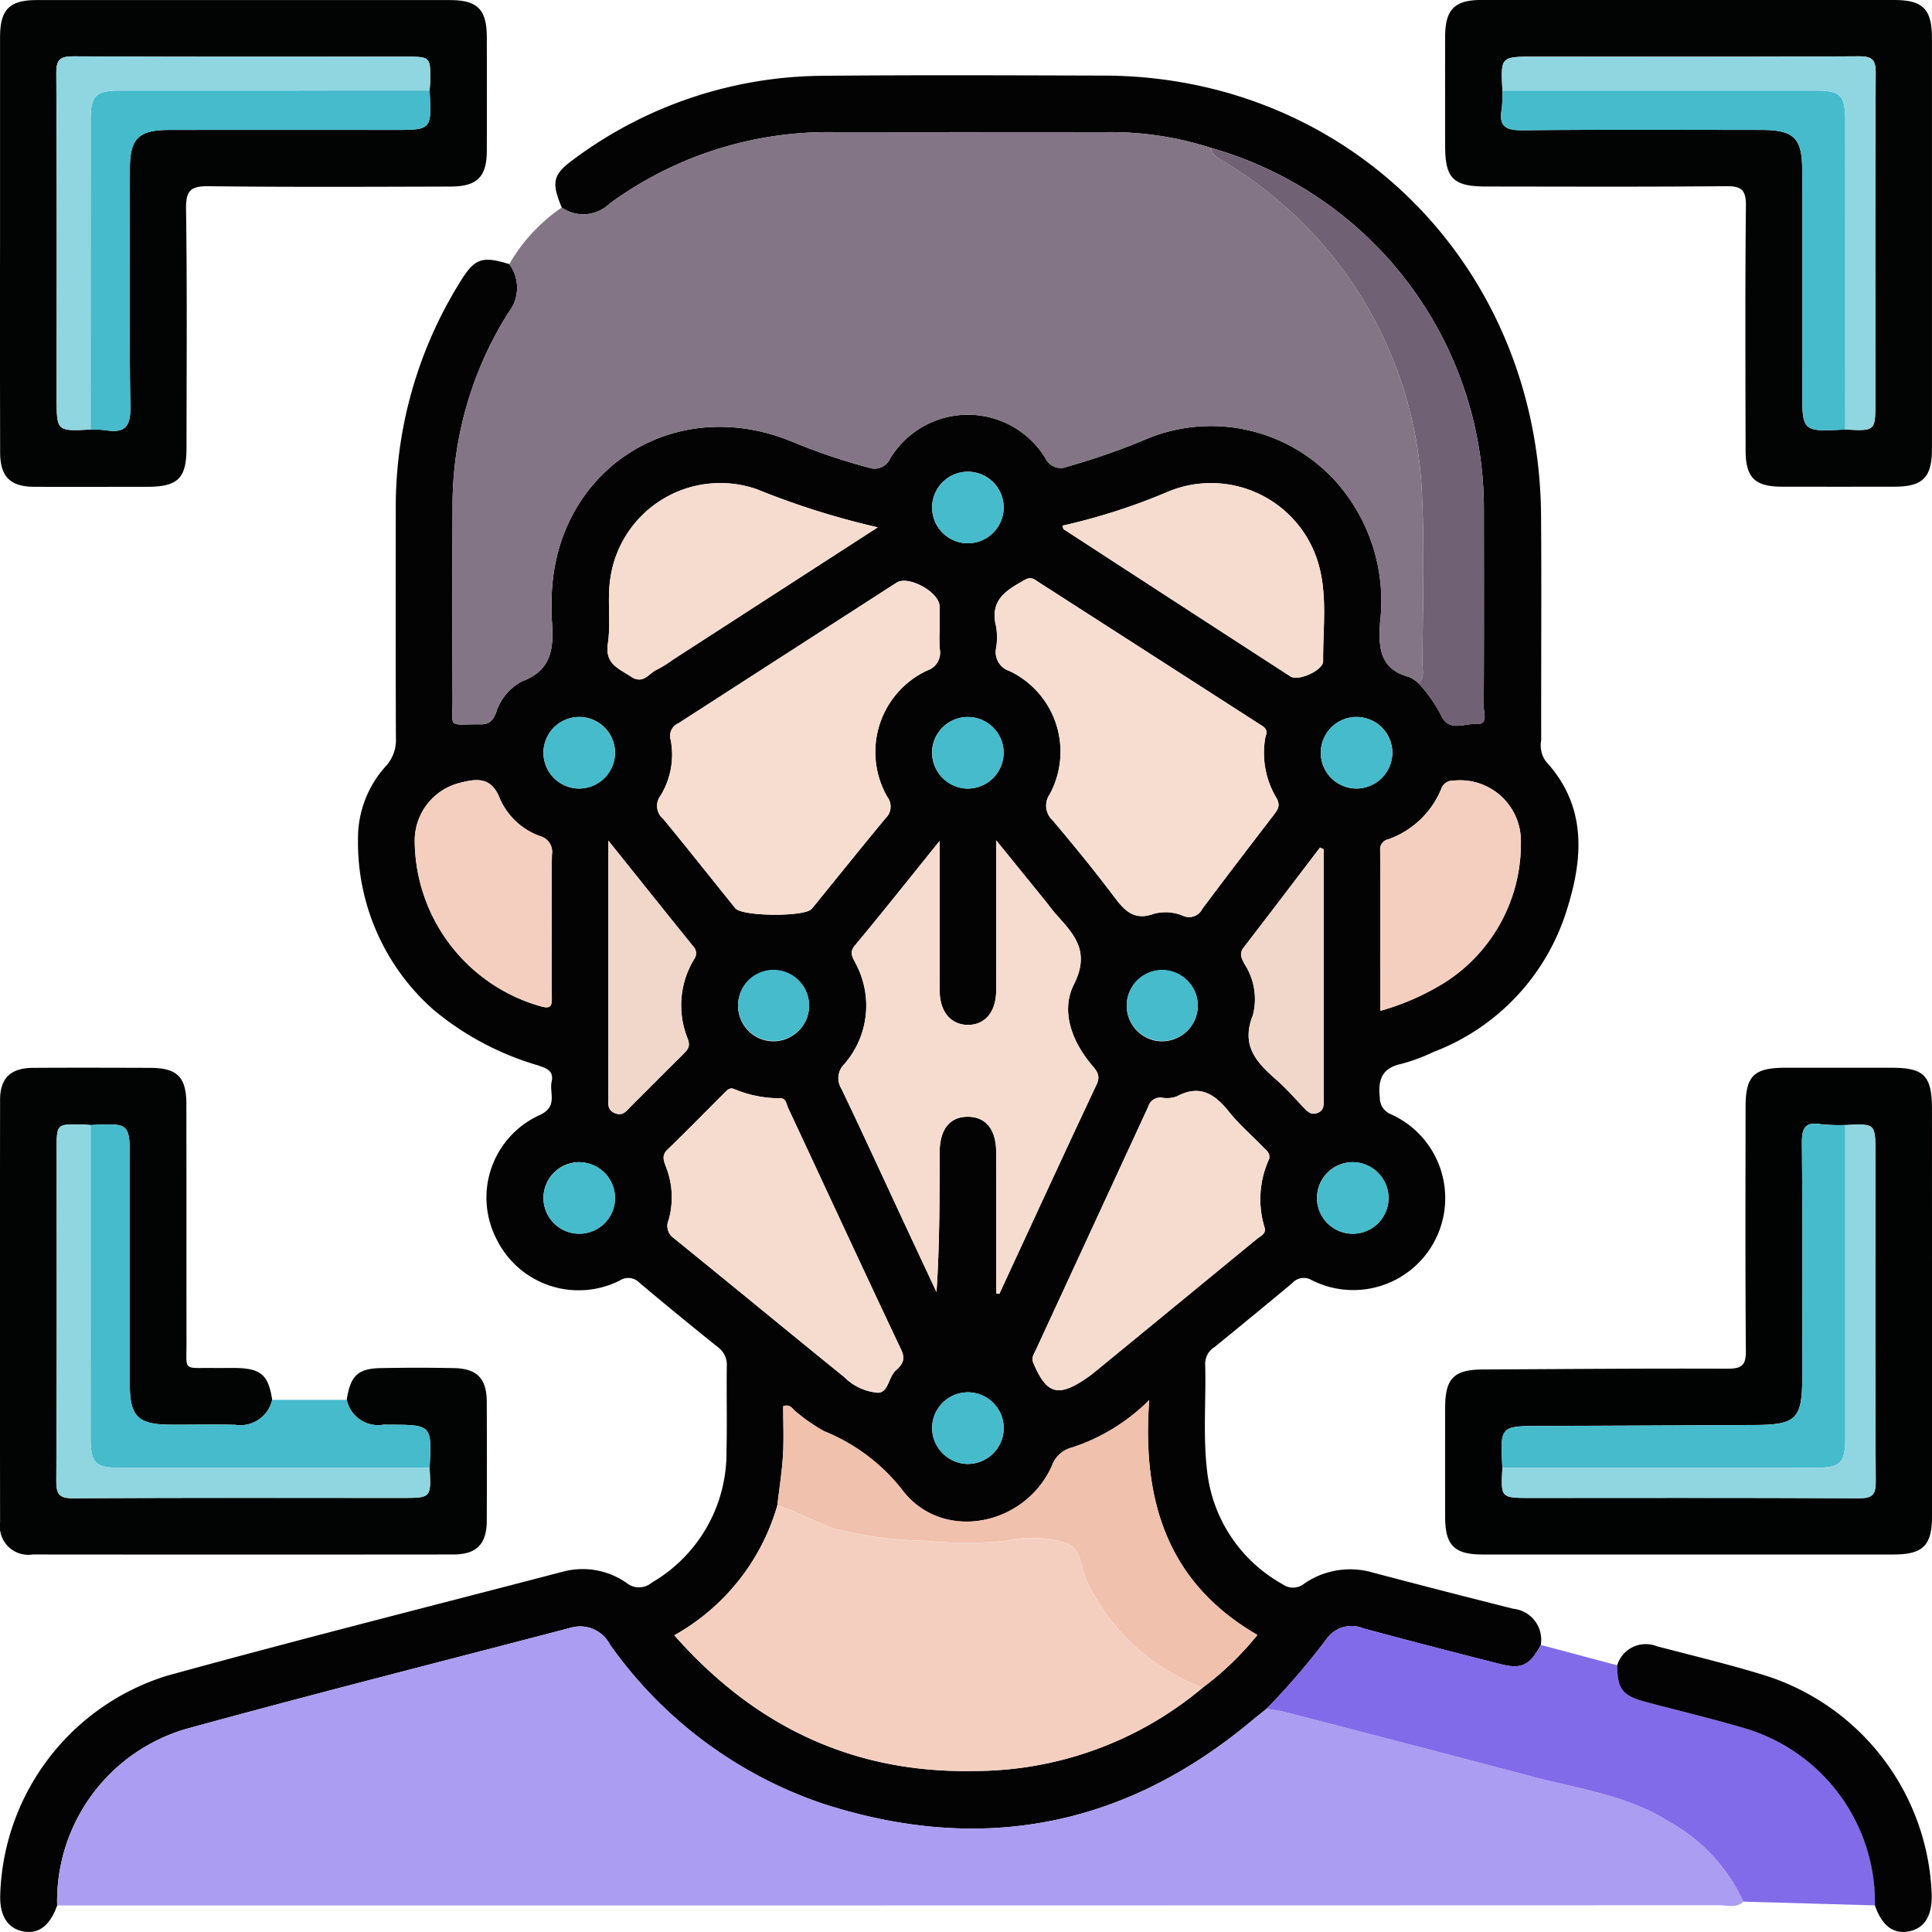 <svg xmlns="http://www.w3.org/2000/svg" width="124.152" height="124.15" viewBox="0 0 124.152 124.15">
  <g id="Grupo_86281" data-name="Grupo 86281" transform="translate(-2040.147 -536.025)">
    <path id="Trazado_128800" data-name="Trazado 128800" d="M2043.833,663.586c-.458,1.285-1.168,1.84-2.142,1.675-1-.17-1.536-.965-1.519-2.265a15.221,15.221,0,0,1,10.736-14.176c8.425-2.32,16.9-4.456,25.355-6.664a4.919,4.919,0,0,1,4.163.706,1.263,1.263,0,0,0,1.619-.022,9.636,9.636,0,0,0,4.8-8.435c.044-1.816-.005-3.634.019-5.451a1.409,1.409,0,0,0-.567-1.243q-2.554-2.041-5.054-4.148a.989.989,0,0,0-1.258-.134,5.876,5.876,0,0,1-7.924-2.677,5.816,5.816,0,0,1,2.8-7.965c1.17-.559.586-1.406.748-2.139s-.387-.872-.886-1.049a18.624,18.624,0,0,1-6.676-3.544,14.334,14.334,0,0,1-4.882-10.92,6.9,6.9,0,0,1,1.786-4.758,2.488,2.488,0,0,0,.65-1.844c-.021-4.927-.013-9.854-.009-14.78a27.334,27.334,0,0,1,4.114-14.462c.949-1.556,1.419-1.72,3.183-1.178a2.566,2.566,0,0,1-.064,3.124,23.233,23.233,0,0,0-3.584,12.51q-.031,6.119,0,12.238c.011,2.063-.372,1.672,1.819,1.7.554.008.771-.264.965-.714a3.468,3.468,0,0,1,1.644-2.034c2.155-.783,2.059-2.438,1.937-4.185-.022-.322,0-.646,0-.969.042-8.311,7.742-13.436,15.443-10.266a38.04,38.04,0,0,0,4.921,1.668,1.092,1.092,0,0,0,1.38-.561,5.841,5.841,0,0,1,10-.024,1.076,1.076,0,0,0,1.384.53,42.9,42.9,0,0,0,5.022-1.748,10.8,10.8,0,0,1,12.206,2.655,11.551,11.551,0,0,1,2.886,9.075c-.109,1.623-.046,3.024,1.867,3.532a2.254,2.254,0,0,1,.6.4,9.394,9.394,0,0,1,1.453,2.067c.5,1.091,1.5.5,2.262.555.784.057.472-.711.475-1.115.024-4.282.013-8.564.011-12.846a24.109,24.109,0,0,0-17.525-23.057,21.074,21.074,0,0,0-6.791-1.016c-5.817-.005-11.635,0-17.452,0a23.774,23.774,0,0,0-14.4,4.583,2.441,2.441,0,0,1-3.089.265c-.7-1.71-.582-2.143.953-3.242a27.091,27.091,0,0,1,15.82-5.227c6.019-.058,12.039-.029,18.058-.014,15.791.038,27.981,12.3,28.1,28.278.035,4.807,0,9.614.009,14.422a1.772,1.772,0,0,0,.3,1.371c2.6,2.827,2.421,6.108,1.379,9.436a14.28,14.28,0,0,1-8.606,9.238,11.79,11.79,0,0,1-2.034.757c-1.255.262-1.54,1.006-1.41,2.165a1.132,1.132,0,0,0,.71,1.077,5.908,5.908,0,1,1-5.093,10.658.994.994,0,0,0-1.258.208q-2.468,2.052-4.956,4.079a1.275,1.275,0,0,0-.626,1.086c.067,2.3-.149,4.61.125,6.9a9.522,9.522,0,0,0,4.849,7.271,1.142,1.142,0,0,0,1.414-.055,5.2,5.2,0,0,1,4.4-.689q4.5,1.188,9.012,2.321a2,2,0,0,1,1.767,2.326c-.709,1.317-1.219,1.581-2.623,1.225-2.929-.742-5.854-1.5-8.771-2.287a1.959,1.959,0,0,0-2.366.669,46.045,46.045,0,0,1-3.857,4.491c-.312.252-.629.5-.937.755-8.223,6.889-17.485,8.632-27.628,5.331a27.564,27.564,0,0,1-13.635-10.211,2.159,2.159,0,0,0-2.443-1.1c-8.26,2.165-16.54,4.257-24.773,6.517A11.521,11.521,0,0,0,2043.833,663.586Zm46.278-25.7a13.983,13.983,0,0,1-6.62,8.339c5.172,5.863,11.5,8.872,19.26,8.721a22.835,22.835,0,0,0,14.692-5.353,19.2,19.2,0,0,0,3.518-3.387c-5.759-3.327-7.434-8.6-6.95-15.093a12.549,12.549,0,0,1-4.936,3.042,1.856,1.856,0,0,0-1.324,1.192c-1.709,3.826-6.91,4.9-9.512,1.669a12.144,12.144,0,0,0-5.116-3.9,11.5,11.5,0,0,1-1.788-1.232c-.237-.155-.373-.557-.847-.367,0,1.033.049,2.084-.013,3.129C2090.41,635.727,2090.237,636.8,2090.112,637.885Zm14.065-13.625.2.028c2.078-4.487,4.143-8.98,6.249-13.453.276-.586.012-.871-.311-1.255-1.284-1.527-2.006-3.477-1.148-5.173,1.044-2.068.078-3.161-1.086-4.44-.271-.3-.5-.631-.759-.944-.994-1.225-1.988-2.45-3.148-3.878v1.521c0,2.706.007,5.413,0,8.12-.006,1.39-.729,2.239-1.848,2.217-1.077-.021-1.761-.845-1.785-2.159-.009-.484,0-.969,0-1.454v-8.212c-1.942,2.407-3.665,4.583-5.441,6.713-.4.482-.141.765.043,1.162a5.727,5.727,0,0,1-.719,6.459,1.265,1.265,0,0,0-.194,1.593c1.321,2.761,2.6,5.545,3.889,8.319q1.107,2.374,2.22,4.746c.2-3.019.2-5.989.2-8.958,0-1.515.671-2.332,1.858-2.306,1.13.024,1.772.831,1.776,2.268C2104.182,618.2,2104.177,621.231,2104.177,624.26Zm17.308-35.8c.214-.483-.155-.638-.459-.834q-7.066-4.544-14.133-9.087c-.249-.16-.458-.375-.859-.15-1.176.659-2.287,1.286-1.873,2.962a4.1,4.1,0,0,1,.006,1.447,1.278,1.278,0,0,0,.873,1.463,5.74,5.74,0,0,1,2.572,7.921,1.278,1.278,0,0,0,.2,1.679c1.349,1.605,2.681,3.228,3.94,4.9.672.894,1.279,1.554,2.547,1.1a2.87,2.87,0,0,1,1.905.133.945.945,0,0,0,1.215-.45c1.519-2.036,3.066-4.051,4.612-6.067.26-.339.421-.607.15-1.067A5.632,5.632,0,0,1,2121.485,588.462Zm-20.945-6.809c0-.525.017-1.05,0-1.574-.037-.9-2.007-1.98-2.757-1.5q-7.016,4.513-14.023,9.038a.879.879,0,0,0-.5,1.055,5.011,5.011,0,0,1-.659,3.611,1.077,1.077,0,0,0,.179,1.474c1.564,1.9,3.09,3.831,4.635,5.746.432.536,4.485.566,4.918.034,1.58-1.938,3.141-3.893,4.739-5.817a1.032,1.032,0,0,0,.113-1.371,5.782,5.782,0,0,1,2.55-8.119,1.2,1.2,0,0,0,.821-1.369A10.8,10.8,0,0,1,2100.539,581.653ZM2087.281,611.1c-.254-.063-.394.1-.532.234-1.229,1.226-2.44,2.469-3.689,3.674-.385.371-.257.693-.114,1.085a5.344,5.344,0,0,1,.183,3.443.942.942,0,0,0,.318,1.158c3.671,2.972,7.313,5.98,10.983,8.952a3.431,3.431,0,0,0,2.159.992c.676-.033.659-1,1.129-1.425.393-.355.665-.683.358-1.33-2.447-5.169-4.844-10.361-7.266-15.541-.11-.235-.141-.631-.484-.625A7.642,7.642,0,0,1,2087.281,611.1Zm34.439,4.5c.071-.387-.2-.55-.385-.744-.728-.755-1.534-1.446-2.186-2.26-.912-1.14-1.872-1.8-3.346-1.013a1.783,1.783,0,0,1-.953.093.811.811,0,0,0-.907.583q-3.611,7.838-7.239,15.669c-.108.235-.28.452-.144.779.833,2,1.583,2.24,3.378,1.018.167-.113.332-.23.488-.357q5.242-4.294,10.478-8.595c.236-.194.63-.342.524-.734A6.211,6.211,0,0,1,2121.72,615.6Zm-25.156-40.574a51.077,51.077,0,0,1-7.771-2.45,7.139,7.139,0,0,0-9.408,5.7c-.219,1.406.043,2.838-.163,4.223-.194,1.308.676,1.579,1.47,2.111.815.546,1.156-.211,1.682-.44a7.5,7.5,0,0,0,1.023-.637Zm11.862-.109c.058.158.06.212.085.229q7.287,4.739,14.582,9.466c.5.324,2.1-.4,2.093-.985-.018-2.127.3-4.282-.336-6.37a7.183,7.183,0,0,0-9.735-4.477A39.479,39.479,0,0,1,2108.426,574.921Zm20.431,31.18a16.046,16.046,0,0,0,4.168-1.838,10.569,10.569,0,0,0,4.869-8.96,3.908,3.908,0,0,0-4.308-4,.794.794,0,0,0-.812.54,5.758,5.758,0,0,1-3.4,3.232.647.647,0,0,0-.523.683C2128.864,599.176,2128.857,602.592,2128.857,606.1Zm-53.239-5.575c0-1.492-.023-2.984.012-4.475a1.038,1.038,0,0,0-.744-1.171,4.479,4.479,0,0,1-2.6-2.41c-.55-1.453-1.539-1.288-2.607-1.012a3.825,3.825,0,0,0-2.867,3.736,11.12,11.12,0,0,0,8.149,10.629c.639.17.666-.1.662-.579C2075.611,603.672,2075.618,602.1,2075.618,600.526Zm3.636-5.367c0,5.759,0,11.128,0,16.5,0,.388-.1.808.42,1.018s.737-.146,1.015-.424c1.115-1.112,2.224-2.229,3.343-3.338.29-.288.518-.5.322-1.016a5.7,5.7,0,0,1,.412-5.119.646.646,0,0,0-.083-.85C2082.943,599.771,2081.214,597.605,2079.255,595.16Zm45.965.557-.234-.109c-1.632,2.14-3.256,4.285-4.9,6.414-.327.422-.123.726.065,1.094a4.119,4.119,0,0,1,.52,3.271c-.775,1.946.227,3.017,1.492,4.126.636.557,1.2,1.2,1.782,1.813.265.28.523.509.939.311.369-.175.34-.506.34-.83Q2125.22,603.761,2125.22,595.716Zm-22.822,39.5a2.3,2.3,0,1,0-2.34-2.261A2.332,2.332,0,0,0,2102.4,635.217Zm-24.959-19.391a2.3,2.3,0,1,0,2.244,2.355A2.315,2.315,0,0,0,2077.439,615.825Zm49.628,0a2.3,2.3,0,1,0,2.324,2.277A2.318,2.318,0,0,0,2127.067,615.824Zm2.568-26.314a2.3,2.3,0,1,0-2.3,2.307A2.329,2.329,0,0,0,2129.635,589.51Zm-27.282,2.307a2.3,2.3,0,1,0-2.3-2.308A2.337,2.337,0,0,0,2102.353,591.817Zm-22.67-2.352a2.3,2.3,0,1,0-2.252,2.35A2.322,2.322,0,0,0,2079.683,589.465Zm24.975-15.671a2.3,2.3,0,1,0-2.341,2.261A2.319,2.319,0,0,0,2104.658,573.794Zm12.474,31.97a2.284,2.284,0,1,0-2.323,2.294A2.3,2.3,0,0,0,2117.132,605.763Zm-24.977-.028a2.284,2.284,0,1,0-2.292,2.322A2.3,2.3,0,0,0,2092.155,605.736Z" transform="translate(-0.013 -5.115)" fill="#030303"/>
    <path id="Trazado_128801" data-name="Trazado 128801" d="M2162.066,588.915a2.26,2.26,0,0,0-.6-.4c-1.914-.508-1.977-1.909-1.868-3.532a11.552,11.552,0,0,0-2.886-9.075,10.8,10.8,0,0,0-12.206-2.655,42.92,42.92,0,0,1-5.022,1.748,1.076,1.076,0,0,1-1.383-.53,5.841,5.841,0,0,0-10,.024,1.092,1.092,0,0,1-1.38.561,38.081,38.081,0,0,1-4.921-1.668c-7.7-3.17-15.4,1.955-15.442,10.266,0,.323-.02.648,0,.969.122,1.747.218,3.4-1.937,4.185a3.469,3.469,0,0,0-1.644,2.034c-.194.45-.411.722-.965.714-2.19-.032-1.807.359-1.818-1.7q-.033-6.119,0-12.238a23.234,23.234,0,0,1,3.583-12.51,2.565,2.565,0,0,0,.064-3.124,11.1,11.1,0,0,1,3.367-3.635,2.441,2.441,0,0,0,3.089-.265,23.773,23.773,0,0,1,14.4-4.583c5.817.008,11.635,0,17.452,0a21.077,21.077,0,0,1,6.792,1.016c.027.368.276.539.568.716a26.888,26.888,0,0,1,6.708,5.6,26.189,26.189,0,0,1,6.281,16.19c.159,3.54.035,7.093.023,10.64C2162.321,588.092,2162.477,588.568,2162.066,588.915Z" transform="translate(-30.766 -8.985)" fill="#837585"/>
    <path id="Trazado_128802" data-name="Trazado 128802" d="M2047.707,769.074a11.522,11.522,0,0,1,8.307-11.351c8.234-2.259,16.513-4.351,24.773-6.517a2.158,2.158,0,0,1,2.443,1.1,27.565,27.565,0,0,0,13.635,10.211c10.142,3.3,19.4,1.558,27.628-5.331.307-.258.624-.5.937-.755.393.069.795.112,1.18.213,5.241,1.362,10.485,2.714,15.718,4.108,3.053.814,6.263,1.216,8.992,2.954a11.183,11.183,0,0,1,4.741,5.124c-.445.429-1,.23-1.5.23Q2101.133,769.078,2047.707,769.074Z" transform="translate(-3.886 -110.602)" fill="#ab9df1"/>
    <path id="Trazado_128803" data-name="Trazado 128803" d="M2246.946,536.026q6.6,0,13.2,0c1.865,0,2.439.582,2.44,2.466q0,13.2,0,26.4c0,1.807-.591,2.4-2.372,2.408q-3.634.007-7.267,0c-1.733,0-2.333-.583-2.336-2.315-.011-5.249-.035-10.5.02-15.745.01-1.038-.312-1.259-1.292-1.25-5.127.048-10.255.025-15.383.021-2.137,0-2.652-.516-2.653-2.621,0-2.342-.006-4.683,0-7.025.005-1.724.61-2.339,2.315-2.342Q2240.284,536.019,2246.946,536.026Zm-11.961,5.816a8.549,8.549,0,0,1-.05,1.207c-.209,1.165.337,1.357,1.383,1.346,5.09-.051,10.181-.025,15.272-.022,2.143,0,2.657.511,2.659,2.642q.005,7.029,0,14.059c0,2.7,0,2.7,2.765,2.552,1.935.1,1.935.1,1.935-1.783,0-7.028-.019-14.057.023-21.085.006-.907-.215-1.123-1.119-1.117-6.948.042-13.9.023-20.843.023C2234.869,539.666,2234.869,539.666,2234.985,541.843Z" transform="translate(-98.29)" fill="#020303"/>
    <path id="Trazado_128804" data-name="Trazado 128804" d="M2040.151,551.643q0-6.6,0-13.2c0-1.807.592-2.412,2.369-2.413q13.263-.005,26.525,0c1.792,0,2.383.6,2.387,2.394q.009,3.633,0,7.267c-.005,1.7-.607,2.318-2.341,2.323-5.168.013-10.336.04-15.5-.022-1.131-.014-1.5.216-1.488,1.429.075,5.126.035,10.254.03,15.381,0,1.964-.552,2.5-2.515,2.506-2.422,0-4.845.009-7.267,0-1.551-.008-2.191-.651-2.194-2.217Q2040.14,558.365,2040.151,551.643Zm5.816,11.985a8.065,8.065,0,0,1,.966.045c1.209.2,1.615-.2,1.593-1.508-.088-5.089-.04-10.181-.033-15.271,0-1.973.554-2.517,2.537-2.519q7.211-.009,14.423,0c2.437,0,2.437,0,2.3-2.531.014-.2.037-.4.039-.6.018-1.574.017-1.574-1.58-1.574-7.109,0-14.218.018-21.327-.023-.9,0-1.125.208-1.12,1.117.043,6.947.023,13.894.023,20.842C2043.79,563.74,2043.79,563.74,2045.967,563.628Z" transform="translate(-0.001 0)" fill="#020303"/>
    <path id="Trazado_128805" data-name="Trazado 128805" d="M2262.585,692.9q0,6.6,0,13.209c0,1.86-.587,2.436-2.473,2.437q-13.21,0-26.419,0c-1.8,0-2.389-.593-2.394-2.389q-.007-3.515,0-7.029c0-1.9.559-2.463,2.429-2.472,5.251-.025,10.5-.071,15.753-.05.916,0,1.151-.254,1.143-1.155-.042-5.211-.023-10.422-.019-15.633,0-2.041.525-2.55,2.591-2.551q3.393,0,6.787,0c2.1,0,2.6.516,2.6,2.665Q2262.586,686.421,2262.585,692.9Zm-5.574-11.954a11.7,11.7,0,0,1-1.568-.052c-1.063-.172-1.229.3-1.22,1.264.048,5,.023,10,.022,15,0,2.651-.382,3.049-2.982,3.064q-6.9.039-13.792.061c-2.642.009-2.642,0-2.493,2.69-.106,1.935-.106,1.935,1.781,1.935,7.029,0,14.059-.018,21.088.023.9,0,1.128-.2,1.123-1.115-.043-7.029-.023-14.058-.023-21.087C2258.946,680.851,2258.946,680.851,2257.011,680.951Z" transform="translate(-98.286 -72.628)" fill="#010202"/>
    <path id="Trazado_128806" data-name="Trazado 128806" d="M2062.428,698.6c.236-1.537.71-2.009,2.173-2.036,1.575-.03,3.151-.032,4.726,0,1.488.031,2.1.679,2.1,2.191q.018,3.818,0,7.636c-.009,1.488-.661,2.148-2.146,2.149q-13.515.013-27.029,0a1.833,1.833,0,0,1-2.1-2.073q-.017-13.575,0-27.15c0-1.395.688-2.04,2.117-2.048,2.5-.015,5.01-.008,7.515,0,1.737,0,2.335.58,2.339,2.315.011,5.091,0,10.181.009,15.272.006,1.969-.27,1.67,1.759,1.7.484.007.97-.008,1.454,0,1.577.037,2.055.467,2.292,2.043a2.094,2.094,0,0,1-2.371,1.607c-1.373-.034-2.747,0-4.121-.008-2.146-.006-2.657-.509-2.659-2.643q-.007-7.15,0-14.3c0-2.44,0-2.44-2.523-2.31-.2-.013-.4-.036-.6-.038-1.574-.017-1.574-.016-1.574,1.58,0,7.109.019,14.218-.024,21.327-.005.91.219,1.121,1.121,1.116,7.028-.041,14.057-.023,21.085-.023,1.885,0,1.885,0,1.782-1.934.149-2.766.149-2.766-2.619-2.773-.12,0-.241-.006-.361,0A2.056,2.056,0,0,1,2062.428,698.6Z" transform="translate(0 -72.623)" fill="#020303"/>
    <path id="Trazado_128807" data-name="Trazado 128807" d="M2238.325,768.844a11.184,11.184,0,0,0-4.741-5.124c-2.729-1.738-5.939-2.14-8.992-2.954-5.232-1.394-10.477-2.745-15.717-4.108-.386-.1-.787-.143-1.181-.213a46.026,46.026,0,0,0,3.857-4.491,1.959,1.959,0,0,1,2.366-.669c2.917.789,5.842,1.545,8.771,2.287,1.4.356,1.914.092,2.623-1.225l4.912,1.31c.017,1.537.344,1.957,1.849,2.357,2.139.569,4.293,1.081,6.414,1.71a11.673,11.673,0,0,1,8.3,11.361Z" transform="translate(-86.15 -110.618)" fill="#826be9"/>
    <path id="Trazado_128808" data-name="Trazado 128808" d="M2052.125,684.8c2.523-.13,2.523-.13,2.523,2.31q0,7.15,0,14.3c0,2.134.513,2.637,2.659,2.643,1.374,0,2.748-.026,4.121.008a2.094,2.094,0,0,0,2.371-1.607h4.787a2.055,2.055,0,0,0,2.345,1.6c.12-.007.24,0,.36,0,2.768.007,2.768.007,2.62,2.773q-9.876,0-19.751,0c-1.762,0-2.031-.27-2.031-2.03Q2052.125,694.795,2052.125,684.8Z" transform="translate(-6.159 -76.475)" fill="#45bbcc"/>
    <path id="Trazado_128809" data-name="Trazado 128809" d="M2270.626,770.322a11.674,11.674,0,0,0-8.3-11.361c-2.121-.629-4.275-1.141-6.414-1.71-1.506-.4-1.832-.82-1.849-2.357a1.915,1.915,0,0,1,2.532-1.229c2.334.611,4.684,1.173,6.987,1.885a15.356,15.356,0,0,1,10.694,14.076c.032,1.4-.487,2.2-1.524,2.376Q2271.29,772.244,2270.626,770.322Z" transform="translate(-109.995 -111.855)" fill="#030303"/>
    <path id="Trazado_128810" data-name="Trazado 128810" d="M2163.294,746.873a22.835,22.835,0,0,1-14.692,5.353c-7.758.151-14.088-2.858-19.261-8.721a13.982,13.982,0,0,0,6.62-8.339c1.271.374,2.409,1.067,3.671,1.488a24.736,24.736,0,0,0,5.816.778,26.042,26.042,0,0,0,5.269,0,7.67,7.67,0,0,1,3.813.149c1.03.421.922,1.606,1.321,2.451.035.073.074.143.108.216A13.458,13.458,0,0,0,2163.294,746.873Z" transform="translate(-45.863 -102.396)" fill="#f4cfbf"/>
    <path id="Trazado_128811" data-name="Trazado 128811" d="M2161.185,676.3c0-3.029.005-6.058,0-9.087,0-1.437-.646-2.244-1.776-2.268-1.188-.026-1.854.791-1.858,2.306-.006,2.969,0,5.939-.2,8.958q-1.11-2.373-2.219-4.746c-1.293-2.774-2.567-5.558-3.889-8.319a1.265,1.265,0,0,1,.194-1.594,5.727,5.727,0,0,0,.719-6.459c-.184-.4-.445-.68-.043-1.162,1.776-2.13,3.5-4.306,5.441-6.713v8.212c0,.485-.008.97,0,1.454.024,1.314.708,2.138,1.785,2.159,1.118.022,1.842-.827,1.847-2.217.011-2.706,0-5.413,0-8.12v-1.521c1.16,1.429,2.155,2.653,3.148,3.878.254.313.487.646.758.944,1.164,1.279,2.13,2.372,1.086,4.44-.857,1.7-.135,3.646,1.148,5.173.323.384.586.67.311,1.255-2.106,4.473-4.171,8.966-6.249,13.453Z" transform="translate(-57.02 -57.159)" fill="#f6dcce"/>
    <path id="Trazado_128812" data-name="Trazado 128812" d="M2189.116,622.671a5.641,5.641,0,0,0,.7,3.956c.272.46.11.728-.15,1.067-1.546,2.016-3.093,4.031-4.612,6.067a.944.944,0,0,1-1.215.45,2.87,2.87,0,0,0-1.905-.133c-1.268.453-1.875-.207-2.547-1.1-1.259-1.676-2.591-3.3-3.94-4.9a1.278,1.278,0,0,1-.2-1.679,5.74,5.74,0,0,0-2.572-7.921,1.277,1.277,0,0,1-.873-1.463,4.1,4.1,0,0,0-.006-1.447c-.414-1.676.7-2.3,1.873-2.961.4-.225.61-.01.859.15q7.07,4.537,14.133,9.087C2188.963,622.034,2189.331,622.189,2189.116,622.671Z" transform="translate(-67.645 -39.325)" fill="#f6ddcf"/>
    <path id="Trazado_128813" data-name="Trazado 128813" d="M2145.209,616.041a10.8,10.8,0,0,0,.008,1.21,1.2,1.2,0,0,1-.821,1.369,5.782,5.782,0,0,0-2.551,8.119,1.032,1.032,0,0,1-.113,1.372c-1.6,1.924-3.158,3.879-4.739,5.817-.434.532-4.487.5-4.918-.034-1.545-1.915-3.071-3.846-4.635-5.746a1.077,1.077,0,0,1-.179-1.474,5.01,5.01,0,0,0,.659-3.611.879.879,0,0,1,.5-1.055q7.019-4.509,14.023-9.038c.75-.483,2.72.6,2.757,1.5C2145.227,614.991,2145.209,615.517,2145.209,616.041Z" transform="translate(-44.682 -39.503)" fill="#f6ddcf"/>
    <path id="Trazado_128814" data-name="Trazado 128814" d="M2170.3,739.7a13.458,13.458,0,0,1-7.334-6.628c-.034-.073-.073-.143-.108-.216-.4-.845-.291-2.03-1.322-2.451a7.669,7.669,0,0,0-3.813-.149,26.042,26.042,0,0,1-5.269,0,24.723,24.723,0,0,1-5.816-.778c-1.262-.42-2.4-1.113-3.671-1.488.125-1.08.3-2.158.363-3.242.063-1.045.014-2.1.014-3.129.475-.19.61.212.847.367a11.486,11.486,0,0,0,1.788,1.233,12.143,12.143,0,0,1,5.116,3.9c2.6,3.226,7.8,2.156,9.512-1.669a1.856,1.856,0,0,1,1.324-1.192,12.553,12.553,0,0,0,4.936-3.042c-.483,6.495,1.192,11.765,6.95,15.093A19.2,19.2,0,0,1,2170.3,739.7Z" transform="translate(-52.869 -95.228)" fill="#f0c1ad"/>
    <path id="Trazado_128815" data-name="Trazado 128815" d="M2132.4,680.018a7.645,7.645,0,0,0,3.044.617c.344-.006.375.39.484.625,2.423,5.18,4.819,10.372,7.267,15.541.307.648.035.975-.358,1.33-.47.424-.454,1.392-1.129,1.425a3.431,3.431,0,0,1-2.159-.992c-3.671-2.973-7.313-5.98-10.984-8.953a.941.941,0,0,1-.317-1.158,5.35,5.35,0,0,0-.183-3.443c-.143-.392-.271-.714.113-1.085,1.25-1.2,2.461-2.448,3.689-3.674C2132.011,680.113,2132.15,679.955,2132.4,680.018Z" transform="translate(-45.135 -74.032)" fill="#f6dcce"/>
    <path id="Trazado_128816" data-name="Trazado 128816" d="M2191.934,684.69a6.213,6.213,0,0,0-.292,4.439c.106.392-.288.54-.524.734q-5.234,4.3-10.478,8.6c-.155.127-.321.244-.488.357-1.794,1.222-2.544.987-3.378-1.018-.136-.327.036-.544.144-.779q3.614-7.837,7.239-15.669a.81.81,0,0,1,.907-.583,1.783,1.783,0,0,0,.953-.093c1.475-.783,2.435-.127,3.346,1.013.652.815,1.458,1.505,2.186,2.26C2191.736,684.14,2192.005,684.3,2191.934,684.69Z" transform="translate(-70.226 -74.2)" fill="#f6dcce"/>
    <path id="Trazado_128817" data-name="Trazado 128817" d="M2213.676,589.994c.411-.347.255-.823.257-1.247.011-3.547.136-7.1-.023-10.64a26.19,26.19,0,0,0-6.281-16.19,26.889,26.889,0,0,0-6.708-5.6c-.292-.177-.541-.348-.568-.716a24.108,24.108,0,0,1,17.524,23.058c0,4.282.013,8.564-.01,12.846,0,.4.309,1.172-.475,1.115-.759-.055-1.766.536-2.261-.555A9.394,9.394,0,0,0,2213.676,589.994Z" transform="translate(-82.375 -10.064)" fill="#716174"/>
    <path id="Trazado_128818" data-name="Trazado 128818" d="M2137.866,602.756l-13.166,8.508a7.5,7.5,0,0,1-1.023.637c-.527.229-.868.986-1.682.44-.795-.532-1.665-.8-1.471-2.111.206-1.385-.057-2.816.163-4.223a7.14,7.14,0,0,1,9.408-5.7A51.077,51.077,0,0,0,2137.866,602.756Z" transform="translate(-41.315 -32.841)" fill="#f6dcce"/>
    <path id="Trazado_128819" data-name="Trazado 128819" d="M2180.668,602.707a39.459,39.459,0,0,0,6.689-2.138,7.183,7.183,0,0,1,9.735,4.477c.638,2.089.318,4.243.335,6.37,0,.588-1.592,1.309-2.093.985q-7.3-4.718-14.582-9.466C2180.727,602.919,2180.725,602.865,2180.668,602.707Z" transform="translate(-72.254 -32.901)" fill="#f6dcce"/>
    <path id="Trazado_128820" data-name="Trazado 128820" d="M2222.714,654.071c0-3.509.007-6.925-.008-10.341a.646.646,0,0,1,.523-.683,5.757,5.757,0,0,0,3.4-3.232.794.794,0,0,1,.813-.54,3.908,3.908,0,0,1,4.308,4,10.568,10.568,0,0,1-4.87,8.96A16.04,16.04,0,0,1,2222.714,654.071Z" transform="translate(-93.87 -53.084)" fill="#f4cfbf"/>
    <path id="Trazado_128821" data-name="Trazado 128821" d="M2103.812,648.473c0,1.573-.007,3.146,0,4.718,0,.478-.023.749-.662.579a11.12,11.12,0,0,1-8.149-10.629,3.825,3.825,0,0,1,2.867-3.736c1.068-.276,2.057-.441,2.607,1.012a4.48,4.48,0,0,0,2.6,2.41,1.038,1.038,0,0,1,.744,1.171C2103.789,645.489,2103.812,646.981,2103.812,648.473Z" transform="translate(-28.206 -53.062)" fill="#f4cfbf"/>
    <path id="Trazado_128822" data-name="Trazado 128822" d="M2120.615,647.22c1.96,2.446,3.688,4.612,5.431,6.768a.646.646,0,0,1,.083.85,5.7,5.7,0,0,0-.412,5.119c.2.516-.032.728-.322,1.016-1.118,1.109-2.228,2.226-3.343,3.338-.278.278-.505.629-1.015.424s-.419-.63-.42-1.018C2120.614,658.347,2120.615,652.979,2120.615,647.22Z" transform="translate(-41.373 -57.175)" fill="#f0d7ca"/>
    <path id="Trazado_128823" data-name="Trazado 128823" d="M2209.615,648.251q0,8.046,0,16.091c0,.323.029.655-.34.83-.416.2-.673-.031-.938-.311-.583-.616-1.146-1.257-1.782-1.813-1.266-1.109-2.268-2.18-1.492-4.126a4.116,4.116,0,0,0-.521-3.271c-.187-.369-.392-.672-.065-1.094,1.647-2.128,3.272-4.274,4.9-6.414Z" transform="translate(-84.408 -57.649)" fill="#f0d7ca"/>
    <path id="Trazado_128824" data-name="Trazado 128824" d="M2165.781,724.8a2.3,2.3,0,1,1,2.262-2.342A2.322,2.322,0,0,1,2165.781,724.8Z" transform="translate(-63.396 -94.702)" fill="#45bbcc"/>
    <path id="Trazado_128825" data-name="Trazado 128825" d="M2114.388,689.758a2.3,2.3,0,1,1-2.355,2.242A2.32,2.32,0,0,1,2114.388,689.758Z" transform="translate(-36.962 -79.048)" fill="#45bbcc"/>
    <path id="Trazado_128826" data-name="Trazado 128826" d="M2216.627,689.756a2.3,2.3,0,1,1-2.277,2.323A2.322,2.322,0,0,1,2216.627,689.756Z" transform="translate(-89.573 -79.047)" fill="#45bbcc"/>
    <path id="Trazado_128827" data-name="Trazado 128827" d="M2219.45,633.158a2.3,2.3,0,1,1-2.306-2.3A2.34,2.34,0,0,1,2219.45,633.158Z" transform="translate(-89.829 -48.764)" fill="#45bbcc"/>
    <path id="Trazado_128828" data-name="Trazado 128828" d="M2165.734,635.466a2.3,2.3,0,1,1,2.307-2.3A2.332,2.332,0,0,1,2165.734,635.466Z" transform="translate(-63.395 -48.764)" fill="#45bbcc"/>
    <path id="Trazado_128829" data-name="Trazado 128829" d="M2116.632,633.115a2.3,2.3,0,1,1-2.348-2.251A2.331,2.331,0,0,1,2116.632,633.115Z" transform="translate(-36.962 -48.765)" fill="#45bbcc"/>
    <path id="Trazado_128830" data-name="Trazado 128830" d="M2168.042,600.763a2.3,2.3,0,1,1-2.26-2.34A2.327,2.327,0,0,1,2168.042,600.763Z" transform="translate(-63.396 -32.084)" fill="#45bbcc"/>
    <path id="Trazado_128831" data-name="Trazado 128831" d="M2193.753,666.61a2.284,2.284,0,1,1-2.313-2.3A2.308,2.308,0,0,1,2193.753,666.61Z" transform="translate(-76.634 -65.961)" fill="#45bbcc"/>
    <path id="Trazado_128832" data-name="Trazado 128832" d="M2142.34,666.582a2.284,2.284,0,1,1-2.339-2.275A2.3,2.3,0,0,1,2142.34,666.582Z" transform="translate(-50.198 -65.961)" fill="#45bbcc"/>
    <path id="Trazado_128833" data-name="Trazado 128833" d="M2260.813,569.785c-2.765.143-2.765.143-2.765-2.552q0-7.029,0-14.059c0-2.131-.517-2.641-2.659-2.642-5.091,0-10.182-.029-15.271.022-1.046.011-1.593-.181-1.383-1.346a8.513,8.513,0,0,0,.05-1.207q10,0,19.993,0c1.763,0,2.032.27,2.032,2.03Q2260.813,559.909,2260.813,569.785Z" transform="translate(-102.088 -6.157)" fill="#45bbcc"/>
    <path id="Trazado_128834" data-name="Trazado 128834" d="M2260.871,567.456q0-9.876-.005-19.751c0-1.761-.27-2.029-2.032-2.03q-10,0-19.993,0c-.116-2.177-.116-2.177,2.026-2.177,6.948,0,13.9.019,20.843-.023.9-.005,1.125.21,1.119,1.117-.042,7.028-.023,14.056-.023,21.085C2262.805,567.556,2262.805,567.556,2260.871,567.456Z" transform="translate(-102.146 -3.829)" fill="#8fd6e0"/>
    <path id="Trazado_128835" data-name="Trazado 128835" d="M2073.913,548c.135,2.531.135,2.531-2.3,2.531q-7.211,0-14.423,0c-1.983,0-2.534.547-2.537,2.519-.006,5.09-.054,10.182.034,15.271.022,1.311-.384,1.706-1.593,1.508a8.075,8.075,0,0,0-.966-.045q0-9.936.006-19.872c0-1.593.314-1.907,1.91-1.908Q2063.976,548,2073.913,548Z" transform="translate(-6.159 -6.157)" fill="#45bbcc"/>
    <path id="Trazado_128836" data-name="Trazado 128836" d="M2071.584,545.671q-9.936,0-19.872.005c-1.6,0-1.909.314-1.91,1.908q-.007,9.936-.005,19.872c-2.177.112-2.177.112-2.177-2.027,0-6.948.02-13.895-.023-20.842-.006-.909.217-1.122,1.12-1.117,7.109.042,14.218.023,21.327.023,1.6,0,1.6,0,1.58,1.574C2071.621,545.269,2071.6,545.47,2071.584,545.671Z" transform="translate(-3.83 -3.829)" fill="#8fd6e0"/>
    <path id="Trazado_128837" data-name="Trazado 128837" d="M2238.822,706.781c-.148-2.689-.148-2.682,2.494-2.69q6.9-.022,13.791-.061c2.6-.014,2.983-.413,2.983-3.063,0-5,.026-10-.022-15-.01-.959.156-1.436,1.22-1.264a11.675,11.675,0,0,0,1.568.052q0,10,0,19.995c0,1.759-.27,2.028-2.033,2.029Q2248.82,706.781,2238.822,706.781Z" transform="translate(-102.13 -76.43)" fill="#45bbcc"/>
    <path id="Trazado_128838" data-name="Trazado 128838" d="M2238.838,706.837q10,0,20,0c1.763,0,2.033-.27,2.033-2.029q.005-10,0-19.995c1.935-.1,1.935-.1,1.935,1.783,0,7.029-.02,14.058.023,21.087.006.913-.223,1.12-1.122,1.115-7.029-.041-14.059-.023-21.088-.023C2238.731,708.772,2238.731,708.772,2238.838,706.837Z" transform="translate(-102.145 -76.486)" fill="#8fd6e0"/>
    <path id="Trazado_128839" data-name="Trazado 128839" d="M2049.8,684.8q0,10,0,19.993c0,1.76.27,2.029,2.031,2.03q9.875,0,19.751,0c.1,1.934.1,1.934-1.782,1.934-7.029,0-14.057-.018-21.085.023-.9.005-1.126-.206-1.121-1.116.043-7.109.024-14.218.024-21.327,0-1.6,0-1.6,1.574-1.58C2049.394,684.766,2049.594,684.788,2049.8,684.8Z" transform="translate(-3.829 -76.478)" fill="#8fd6e0"/>
  </g>
</svg>
